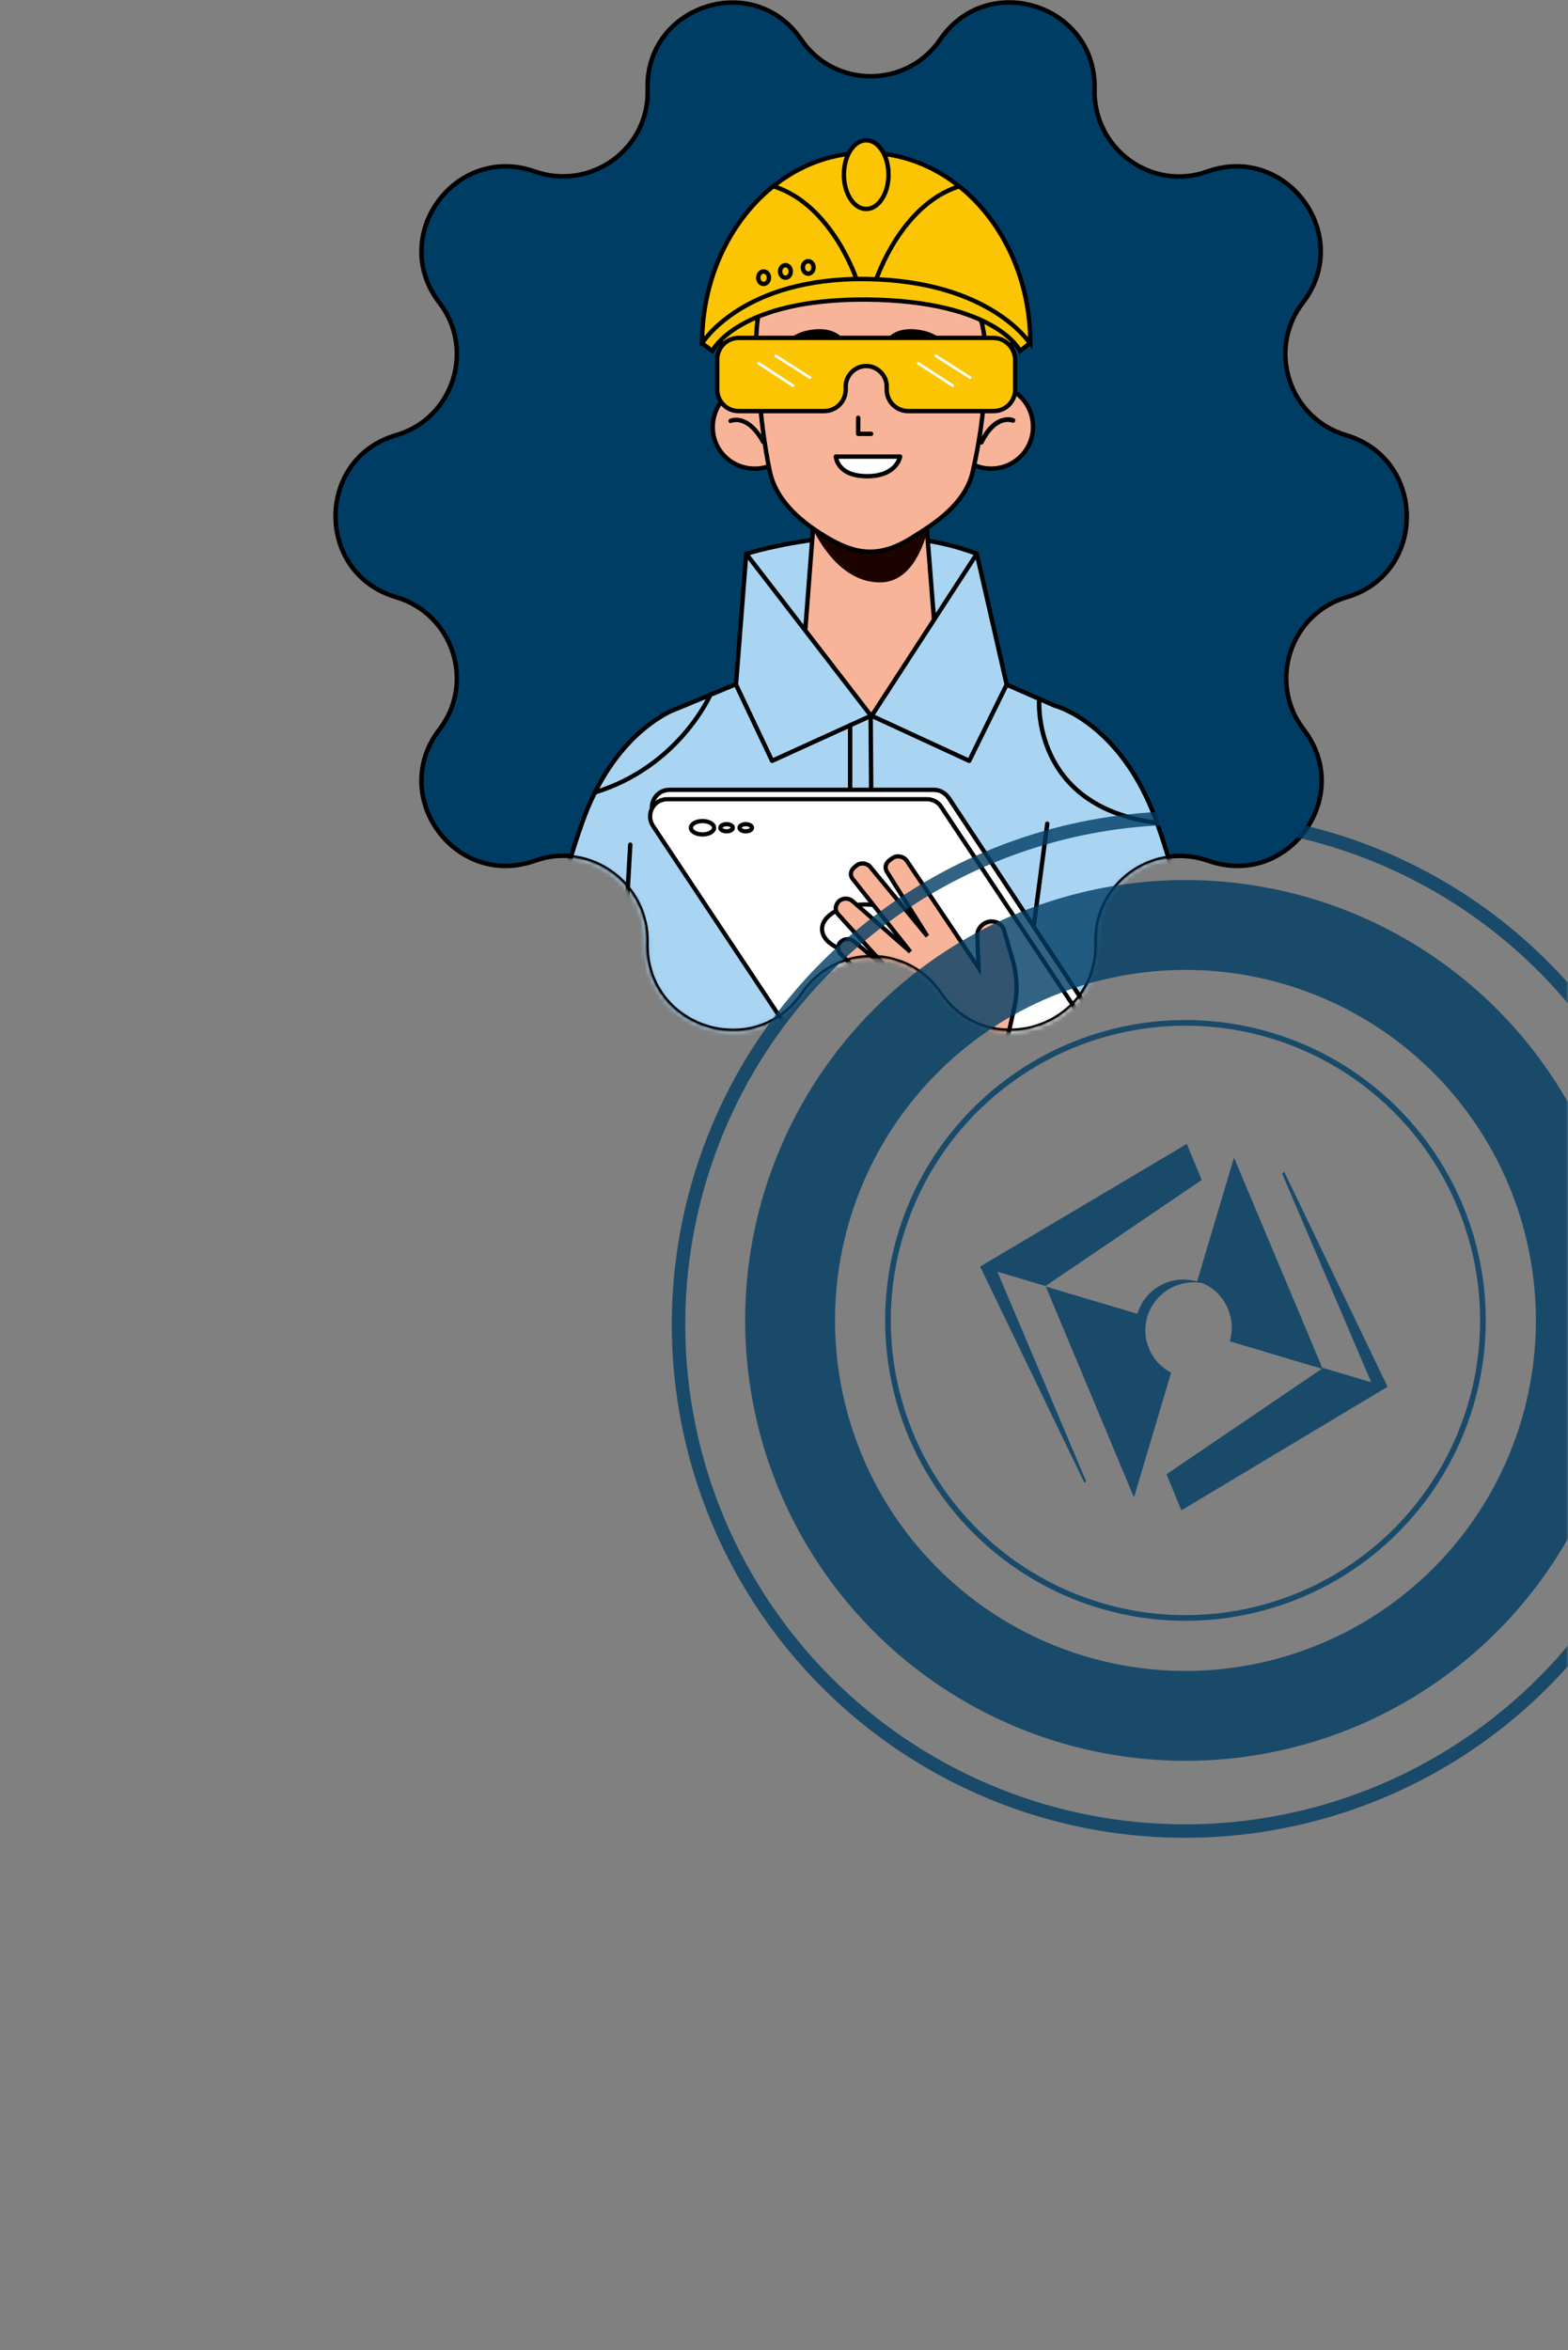 <svg width="349" height="523" viewBox="0 0 349 523" fill="none" xmlns="http://www.w3.org/2000/svg">
<rect x="0" y="0" width="349" height="523" fill="#808080" stroke="none"/>
<path d="M299.613 96.837C286.906 93.065 281.942 77.777 289.983 67.353C301.4 52.462 286.41 31.912 268.739 38.167C256.33 42.634 243.325 33.104 243.623 19.9C244.119 1.138 219.896 -6.705 209.274 8.782C201.828 19.702 185.746 19.702 178.301 8.782C167.778 -6.705 143.555 1.237 144.15 19.9C144.547 33.104 131.543 42.535 119.034 38.167C101.363 31.912 86.373 52.462 97.79 67.353C105.831 77.777 100.867 93.164 88.16 96.837C70.192 102.099 70.192 127.612 88.16 132.874C100.867 136.646 105.831 151.934 97.79 162.358C86.373 177.249 101.363 197.799 119.034 191.545C131.443 187.077 144.448 196.608 144.15 209.811C143.654 228.574 167.877 236.416 178.499 220.93C185.945 210.009 202.027 210.009 209.473 220.93C220.095 236.416 244.318 228.474 243.821 209.811C243.424 196.608 256.429 187.177 268.937 191.545C286.608 197.799 301.599 177.249 290.182 162.358C282.141 151.934 287.105 136.547 299.812 132.874C317.582 127.612 317.582 102.198 299.613 96.837Z" fill="#003D64" stroke="black" stroke-width="0.999" stroke-miterlimit="10"/>
<mask id="mask0_226_2" style="mask-type:alpha" maskUnits="userSpaceOnUse" x="74" y="0" width="240" height="230">
<path d="M299.613 96.837C286.906 93.065 281.942 77.777 289.983 67.353C301.4 52.462 286.41 31.912 268.739 38.167C256.33 42.634 243.325 33.104 243.623 19.9C244.119 1.138 219.896 -6.705 209.274 8.782C201.828 19.702 185.746 19.702 178.301 8.782C167.778 -6.705 143.555 1.237 144.15 19.9C144.547 33.104 131.543 42.535 119.034 38.167C101.363 31.912 86.373 52.462 97.79 67.353C105.831 77.777 100.867 93.164 88.16 96.837C70.192 102.099 70.192 127.612 88.16 132.874C100.867 136.646 105.831 151.934 97.79 162.358C86.373 177.249 101.363 197.799 119.034 191.545C131.443 187.077 144.448 196.608 144.15 209.811C143.654 228.574 167.877 236.416 178.499 220.93C185.945 210.009 202.027 210.009 209.473 220.93C220.095 236.416 244.318 228.474 243.821 209.811C243.424 196.608 256.429 187.177 268.937 191.545C286.608 197.799 301.599 177.249 290.182 162.358C282.141 151.934 287.105 136.547 299.812 132.874C317.582 127.612 317.582 102.198 299.613 96.837Z" fill="#003D64" stroke="black" stroke-width="0.999" stroke-miterlimit="10"/>
</mask>
<g mask="url(#mask0_226_2)">
<path d="M166.092 123.245C166.092 123.245 193.988 114.31 217.416 123.245V146.971H177.21L166.092 123.245Z" fill="#A9D5F3" stroke="black" stroke-width="0.976" stroke-miterlimit="10" stroke-linecap="round" stroke-linejoin="round"/>
<path d="M176.315 86.612C180.783 88.101 186.044 87.605 191.901 94.653C194.979 98.326 189.717 109.247 179.492 104.184C169.267 99.121 158.347 88.201 160.729 68.346C162.119 56.731 166.189 56.632 169.267 58.518C171.947 60.205 172.841 62.687 171.749 64.871C169.168 70.232 164.7 82.641 176.315 86.612Z" fill="#FCC503" stroke="black" stroke-width="0.976" stroke-miterlimit="10"/>
<path d="M209.375 86.513C204.908 88.002 199.547 87.506 193.59 94.554C190.513 98.227 195.774 109.147 206.099 104.085C216.423 98.922 227.542 88.101 225.06 68.247C223.67 56.632 219.6 56.532 216.423 58.419C213.644 60.106 212.75 62.588 213.842 64.772C216.622 70.133 221.188 82.542 209.375 86.513Z" fill="#FCC503" stroke="black" stroke-width="0.976" stroke-miterlimit="10"/>
<path d="M257.522 183.107C249.58 160.77 234.689 156.998 234.689 156.998L208.58 145.581L178.898 145.978L151.895 157.196C151.399 157.395 149.215 158.288 149.215 158.288C144.45 160.671 135.217 167.123 129.559 183.107C113.675 227.879 97.195 347.702 97.195 347.702L125.588 353.063L165.893 246.443L182.67 248.329L214.14 258.356L222.082 246.443L261.493 353.063L289.886 347.702C289.786 347.702 273.406 227.78 257.522 183.107Z" fill="#A9D5F3" stroke="black" stroke-width="0.976" stroke-miterlimit="10" stroke-linecap="round" stroke-linejoin="round"/>
<path d="M133.332 310.971L140.281 187.971" stroke="black" stroke-width="0.976" stroke-miterlimit="10" stroke-linecap="round" stroke-linejoin="round"/>
<path d="M233.101 183.305L218.012 297.37" stroke="black" stroke-width="0.976" stroke-miterlimit="10" stroke-linecap="round" stroke-linejoin="round"/>
<path d="M207.986 139.128L206.199 116.494C206.199 116.494 200.938 120.167 196.172 121.16C191.407 122.053 186.741 119.273 186.642 119.273C186.543 119.273 181.083 116.097 181.083 116.097L179.296 139.426C178.998 143.496 176.417 147.07 172.645 148.559C187.138 156.6 193.691 159.281 193.691 159.281L214.836 148.361L214.439 148.162C210.865 146.574 208.383 143.099 207.986 139.128Z" fill="#F8B498" stroke="black" stroke-width="0.976" stroke-miterlimit="10"/>
<path d="M177.212 94.754C177.312 99.916 173.341 104.185 168.179 104.284C163.016 104.383 158.748 100.412 158.648 95.25C158.549 90.088 162.52 85.819 167.682 85.72C172.844 85.521 177.113 89.591 177.212 94.754Z" fill="#F8B498" stroke="black" stroke-width="0.976" stroke-miterlimit="10"/>
<path d="M162.619 93.661C162.619 93.661 166.292 91.874 169.866 98.327" stroke="black" stroke-width="0.976" stroke-miterlimit="10" stroke-linecap="round" stroke-linejoin="round"/>
<path d="M211.264 94.952C211.264 100.114 215.433 104.283 220.595 104.283C225.758 104.283 229.927 100.114 229.927 94.952C229.927 89.789 225.758 85.62 220.595 85.62C215.433 85.719 211.264 89.889 211.264 94.952Z" fill="#F8B498" stroke="black" stroke-width="0.976" stroke-miterlimit="10"/>
<path d="M225.459 93.562C225.459 93.562 221.686 91.874 218.41 98.426" stroke="black" stroke-width="1.048" stroke-miterlimit="10" stroke-linecap="round" stroke-linejoin="round"/>
<path d="M178.803 112.722C178.803 112.722 184.064 129.797 196.076 129.598C205.904 129.4 207.493 112.722 207.493 112.722H178.803Z" fill="#1D0300"/>
<path d="M219.403 78.77C219.502 89.293 218.013 98.426 216.524 104.879C215.134 111.233 209.575 115.601 203.717 119.175L202.625 119.87C196.47 123.642 191.407 123.741 185.054 120.167C178.7 116.594 172.843 111.729 171.354 104.978C168.773 92.669 168.475 79.068 168.475 79.068C168.475 79.068 164.901 50.577 192.301 50.974C219.8 51.371 219.403 78.77 219.403 78.77Z" fill="#F8B498" stroke="black" stroke-width="0.976" stroke-miterlimit="10"/>
<path d="M184.36 87.109C184.36 88.301 183.367 89.293 182.176 89.293C180.985 89.293 179.992 88.301 179.992 87.109C179.992 85.918 180.985 84.925 182.176 84.925C183.367 84.925 184.36 85.918 184.36 87.109Z" fill="#1D0300"/>
<path d="M206.1 87.109C206.1 88.301 205.108 89.293 203.916 89.293C202.725 89.293 201.732 88.301 201.732 87.109C201.732 85.918 202.725 84.925 203.916 84.925C205.108 84.925 206.1 85.918 206.1 87.109Z" fill="#1D0300"/>
<path d="M191.01 92.966V96.54H193.889" stroke="black" stroke-width="0.976" stroke-miterlimit="10" stroke-linecap="round" stroke-linejoin="round"/>
<path d="M173.836 77.778L188.33 76.487C188.33 76.487 187.039 72.715 181.182 73.31C175.226 73.906 173.836 77.778 173.836 77.778Z" fill="black"/>
<path d="M211.262 77.778L196.768 76.487C196.768 76.487 198.058 72.715 203.915 73.31C209.872 73.906 211.262 77.778 211.262 77.778Z" fill="black"/>
<path d="M186.047 101.604H200.342C200.342 101.604 199.647 105.972 192.996 105.972C186.245 105.972 186.047 101.604 186.047 101.604Z" fill="white" stroke="black" stroke-width="0.976" stroke-miterlimit="10" stroke-linecap="round" stroke-linejoin="round"/>
<path d="M221.087 75.196H205.799H202.027H183.363H183.165H164.402C161.821 75.196 159.637 77.281 159.637 79.961V86.712C159.637 89.293 161.721 91.477 164.402 91.477H183.462C186.044 91.477 188.228 89.392 188.228 86.712V86.017C188.228 83.535 190.312 81.45 192.794 81.45C195.276 81.45 197.361 83.535 197.361 86.017V86.712C197.361 89.293 199.445 91.477 202.126 91.477H221.186C223.768 91.477 225.952 89.392 225.952 86.712V79.961C225.852 77.38 223.768 75.196 221.087 75.196Z" fill="#FCC503" stroke="black" stroke-width="0.976" stroke-miterlimit="10"/>
<path d="M204.408 80.854L212.052 85.818" stroke="white" stroke-width="0.601" stroke-miterlimit="10" stroke-linecap="round" stroke-linejoin="round"/>
<path d="M208.281 79.167L215.925 84.031" stroke="white" stroke-width="0.601" stroke-miterlimit="10" stroke-linecap="round" stroke-linejoin="round"/>
<path d="M168.867 80.854L176.511 85.818" stroke="white" stroke-width="0.601" stroke-miterlimit="10" stroke-linecap="round" stroke-linejoin="round"/>
<path d="M172.641 79.167L180.285 84.031" stroke="white" stroke-width="0.601" stroke-miterlimit="10" stroke-linecap="round" stroke-linejoin="round"/>
<path d="M229.327 76.387C229.327 52.959 212.947 33.997 192.794 33.997C172.642 33.997 156.262 52.959 156.262 76.387L156.659 76.288C165.494 59.312 219.499 64.673 229.327 76.387Z" fill="#FCC503" stroke="black" stroke-width="0.976" stroke-miterlimit="10"/>
<path d="M192.796 46.506C195.537 46.506 197.759 43.083 197.759 38.862C197.759 34.64 195.537 31.218 192.796 31.218C190.054 31.218 187.832 34.64 187.832 38.862C187.832 43.083 190.054 46.506 192.796 46.506Z" fill="#FCC503" stroke="black" stroke-width="0.976" stroke-miterlimit="10"/>
<path d="M169.963 63.184C170.621 63.184 171.154 62.562 171.154 61.794C171.154 61.026 170.621 60.404 169.963 60.404C169.305 60.404 168.771 61.026 168.771 61.794C168.771 62.562 169.305 63.184 169.963 63.184Z" fill="#FCC503" stroke="black" stroke-width="0.976" stroke-miterlimit="10"/>
<path d="M174.824 61.794C175.482 61.794 176.015 61.172 176.015 60.404C176.015 59.636 175.482 59.014 174.824 59.014C174.166 59.014 173.633 59.636 173.633 60.404C173.633 61.172 174.166 61.794 174.824 61.794Z" fill="#FCC503" stroke="black" stroke-width="0.976" stroke-miterlimit="10"/>
<path d="M179.889 60.9C180.546 60.9 181.08 60.278 181.08 59.51C181.08 58.743 180.546 58.121 179.889 58.121C179.231 58.121 178.697 58.743 178.697 59.51C178.697 60.278 179.231 60.9 179.889 60.9Z" fill="#FCC503" stroke="black" stroke-width="0.976" stroke-miterlimit="10"/>
<path d="M156.262 76.387L158.545 78.075C158.545 78.075 164.204 66.46 192.993 66.658C221.782 66.956 227.044 78.075 227.044 78.075L229.228 76.387C229.228 76.387 220.393 62.489 192.894 62.092C165.196 61.695 156.262 76.387 156.262 76.387Z" fill="#FCC503" stroke="black" stroke-width="0.976" stroke-miterlimit="10"/>
<path d="M190.609 62.092C190.609 62.092 185.149 45.513 172.145 41.443" stroke="black" stroke-width="0.976" stroke-miterlimit="10"/>
<path d="M195.076 62.092C195.076 62.092 200.536 45.513 213.541 41.443" stroke="black" stroke-width="0.976" stroke-miterlimit="10"/>
<path d="M194.482 261.731L193.787 159.181L166.09 123.244L163.807 152.331L171.848 169.307L194.085 159.181L217.414 123.244L224.066 152.331L215.727 169.307L193.787 159.181" fill="#A9D5F3"/>
<path d="M194.482 261.731L193.787 159.181L166.09 123.244L163.807 152.331L171.848 169.307L194.085 159.181L217.414 123.244L224.066 152.331L215.727 169.307L193.787 159.181" stroke="black" stroke-width="0.976" stroke-miterlimit="10" stroke-linecap="round" stroke-linejoin="round"/>
<path d="M239.353 231.353H180.484C179.194 231.353 178.002 230.658 177.208 229.566L145.738 181.915C144.051 179.334 145.838 175.76 149.014 175.76H207.884C209.174 175.76 210.366 176.455 211.16 177.547L242.629 225.198C244.317 227.879 242.431 231.353 239.353 231.353Z" fill="white" stroke="black" stroke-width="0.965" stroke-miterlimit="10"/>
<path d="M237.17 231.949H179.393C178.102 231.949 176.911 231.353 176.216 230.261L145.342 183.801C143.654 181.22 145.441 177.845 148.518 177.845H206.296C207.586 177.845 208.778 178.44 209.473 179.532L240.347 225.992C242.034 228.474 240.247 231.949 237.17 231.949Z" fill="white" stroke="black" stroke-width="0.944" stroke-miterlimit="10"/>
<path d="M156.36 185.687C157.786 185.687 158.942 185.021 158.942 184.198C158.942 183.376 157.786 182.709 156.36 182.709C154.935 182.709 153.779 183.376 153.779 184.198C153.779 185.021 154.935 185.687 156.36 185.687Z" fill="white" stroke="black" stroke-width="0.944" stroke-miterlimit="10"/>
<path d="M192.598 212.194C197.917 212.194 202.228 209.749 202.228 206.733C202.228 203.718 197.917 201.273 192.598 201.273C187.28 201.273 182.969 203.718 182.969 206.733C182.969 209.749 187.28 212.194 192.598 212.194Z" fill="white" stroke="black" stroke-width="0.944" stroke-miterlimit="10"/>
<path d="M161.722 184.992C162.489 184.992 163.112 184.637 163.112 184.198C163.112 183.76 162.489 183.404 161.722 183.404C160.954 183.404 160.332 183.76 160.332 184.198C160.332 184.637 160.954 184.992 161.722 184.992Z" fill="white" stroke="black" stroke-width="0.944" stroke-miterlimit="10"/>
<path d="M165.991 184.992C166.759 184.992 167.381 184.637 167.381 184.198C167.381 183.76 166.759 183.404 165.991 183.404C165.224 183.404 164.602 183.76 164.602 184.198C164.602 184.637 165.224 184.992 165.991 184.992Z" fill="white" stroke="black" stroke-width="0.944" stroke-miterlimit="10"/>
<path d="M224.067 231.75L225.656 224.702C226.549 221.028 226.45 217.157 225.358 213.484L223.472 207.031C223.074 205.443 221.188 204.648 219.6 205.244C218.309 205.74 217.416 207.031 217.515 208.321L217.813 215.37L201.83 191.544C201.135 190.551 199.646 190.254 198.653 190.949L197.958 191.445C197.164 192.041 196.866 193.033 197.363 193.927L206.396 208.321L193.789 193.033C193.094 192.041 191.505 191.842 190.612 192.636L190.116 193.033C189.321 193.728 189.123 194.82 189.818 195.614L202.624 211.796L189.818 200.578C188.825 199.685 187.237 199.784 186.442 200.876L186.343 201.074C185.847 201.769 185.946 202.762 186.542 203.457L198.455 216.561L190.116 209.513C188.924 208.52 187.038 209.016 186.641 210.406C186.442 211.101 186.641 211.796 187.137 212.292L214.835 240.486L224.067 231.75Z" fill="#F8B498" stroke="black" stroke-width="0.937" stroke-miterlimit="10"/>
</g>
<path d="M299.613 96.837C286.906 93.065 281.942 77.777 289.983 67.353C301.4 52.462 286.41 31.912 268.739 38.167C256.33 42.634 243.325 33.104 243.623 19.9C244.119 1.138 219.896 -6.705 209.274 8.782C201.828 19.702 185.746 19.702 178.301 8.782C167.778 -6.705 143.555 1.237 144.15 19.9C144.547 33.104 131.543 42.535 119.034 38.167C101.363 31.912 86.373 52.462 97.79 67.353C105.831 77.777 100.867 93.164 88.16 96.837C70.192 102.099 70.192 127.612 88.16 132.874C100.867 136.646 105.831 151.934 97.79 162.358C86.373 177.249 101.363 197.799 119.034 191.545C131.443 187.077 144.448 196.608 144.15 209.811C143.654 228.574 167.877 236.416 178.499 220.93C185.945 210.009 202.027 210.009 209.473 220.93C220.095 236.416 244.318 228.474 243.821 209.811C243.424 196.608 256.429 187.177 268.937 191.545C286.608 197.799 301.599 177.249 290.182 162.358C282.141 151.934 287.105 136.547 299.812 132.874C317.582 127.612 317.582 102.099 299.613 96.837Z" stroke="black" stroke-width="0.499" stroke-miterlimit="10"/>
<path d="M189.223 161.365V175.363" stroke="black" stroke-width="0.976" stroke-miterlimit="10" stroke-linecap="round" stroke-linejoin="round"/>
<path d="M158.147 154.515C158.147 154.515 151.198 170.598 132.336 176.356" stroke="black" stroke-width="0.976" stroke-miterlimit="10" stroke-linecap="round" stroke-linejoin="round"/>
<path d="M231.313 155.508C231.313 155.508 229.328 179.532 257.522 183.106" stroke="black" stroke-width="0.999" stroke-miterlimit="10"/>
<mask id="mask1_226_2" style="mask-type:alpha" maskUnits="userSpaceOnUse" x="0" y="152" width="349" height="371">
<rect y="152" width="349" height="371" fill="#C4C4C4"/>
</mask>
<g mask="url(#mask1_226_2)">
<circle cx="263.855" cy="293.833" r="66.216" transform="rotate(51.886 263.855 293.833)" stroke="#003D64" stroke-opacity="0.8" stroke-width="1.258"/>
<circle cx="263.745" cy="294.744" r="112.72" transform="rotate(51.886 263.745 294.744)" stroke="#003D64" stroke-opacity="0.8" stroke-width="3"/>
<circle cx="263.855" cy="293.833" r="87.996" transform="rotate(51.886 263.855 293.833)" stroke="#003D64" stroke-opacity="0.8" stroke-width="20"/>
<path d="M274.655 257.593L266.44 285.178C260.792 283.496 254.842 286.715 253.16 292.363L232.615 286.244L267.466 262.581L264.153 254.554L218.151 281.847L241.349 329.928L241.774 329.698L221.998 282.993L232.721 286.187L252.4 333.219L260.664 305.47C256.184 303.155 253.908 297.932 255.371 293.021C256.931 287.782 262.258 284.557 267.586 285.519C272.514 287.522 275.291 293.161 273.706 298.482L294.416 304.649L274.655 257.593Z" fill="#003D64" fill-opacity="0.8"/>
<path d="M285.832 260.746L285.358 261.139L305.208 307.598L294.484 304.405L259.633 328.068L262.946 336.094L308.834 308.589L285.832 260.746Z" fill="#003D64" fill-opacity="0.8"/>
</g>
</svg>
